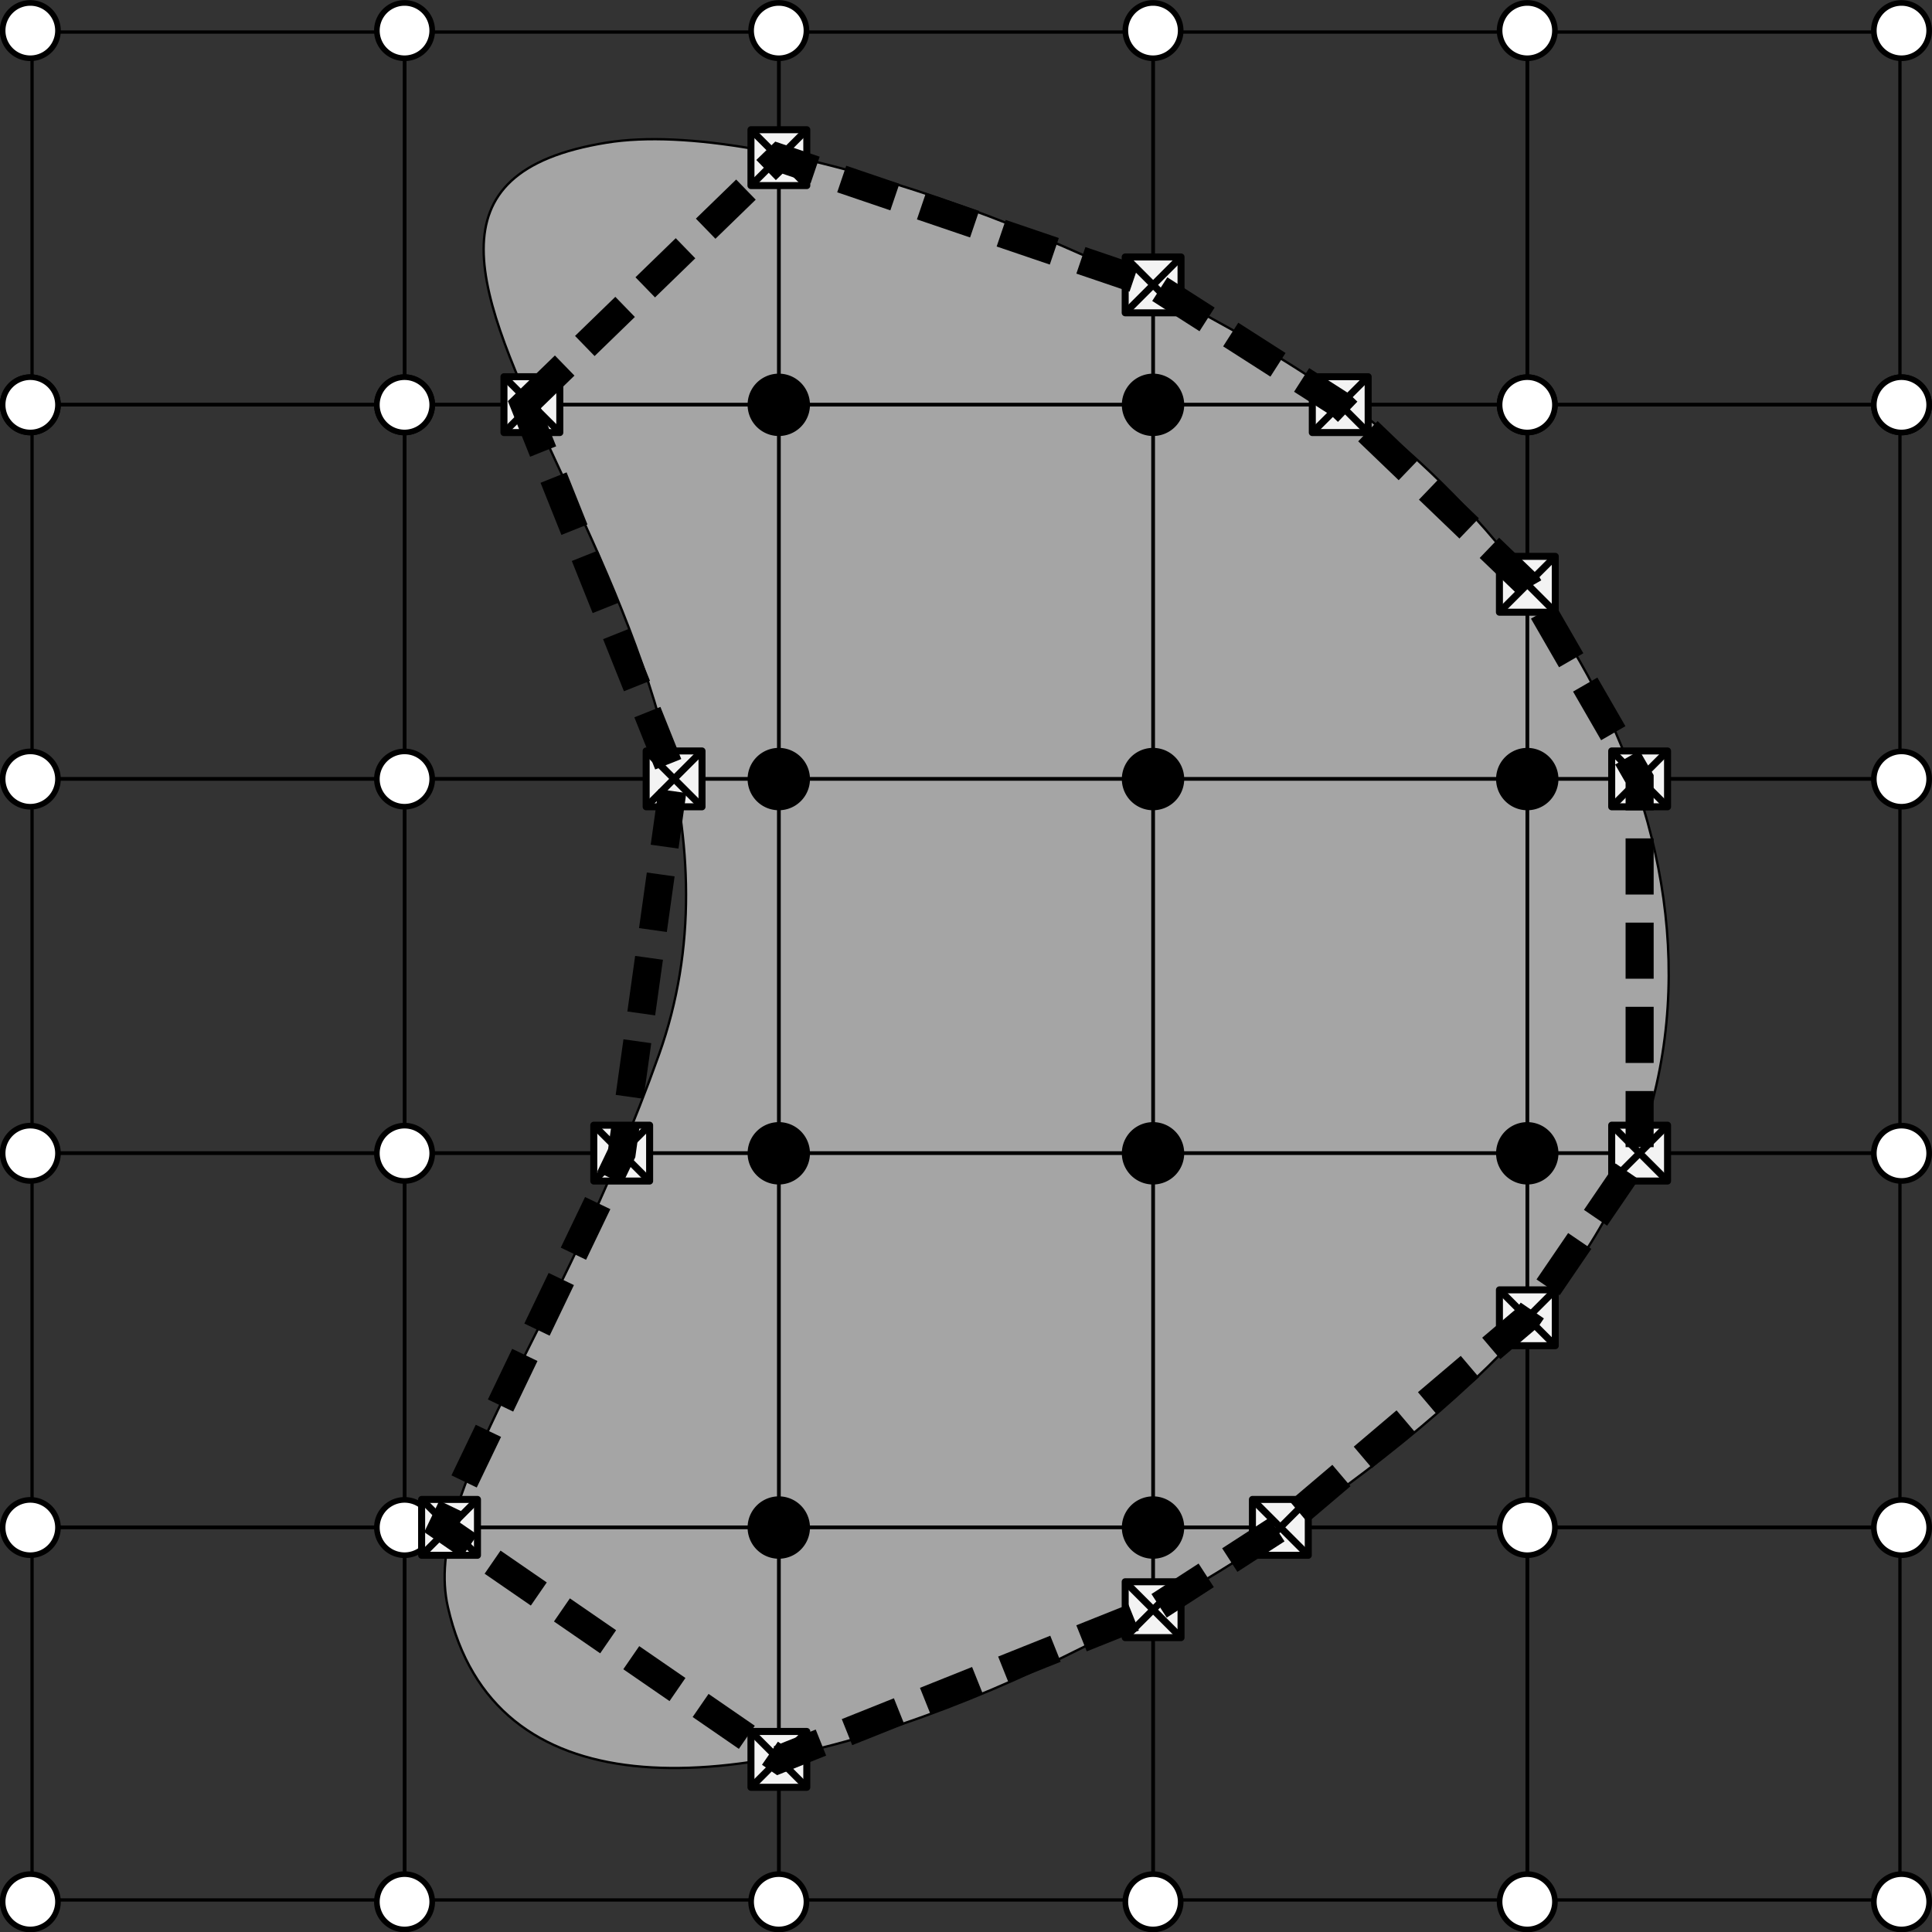 <?xml version="1.0" encoding="UTF-8" standalone="no"?>
<!-- Created with Inkscape (http://www.inkscape.org/) -->

<svg
   xmlns:dc="http://purl.org/dc/elements/1.1/"
   xmlns:cc="http://creativecommons.org/ns#"
   xmlns:rdf="http://www.w3.org/1999/02/22-rdf-syntax-ns#"
   xmlns:svg="http://www.w3.org/2000/svg"
   xmlns="http://www.w3.org/2000/svg"
   xmlns:sodipodi="http://sodipodi.sourceforge.net/DTD/sodipodi-0.dtd"
   xmlns:inkscape="http://www.inkscape.org/namespaces/inkscape"
   width="516.249"
   height="516.249"
   id="svg2"
   version="1.1"
   inkscape:version="0.48.3.1 r9886"
   sodipodi:docname="marchingsquares_5.svg">
  <rect width="100%" height="100%" fill="#333333" stroke="none"/>
  <defs
     id="defs4">
    <marker
       inkscape:stockid="Arrow1Lstart"
       orient="auto"
       refY="0"
       refX="0"
       id="Arrow1Lstart"
       style="overflow:visible">
      <path
         id="path3769"
         d="M 0,0 5,-5 -12.5,0 5,5 0,0 z"
         style="fill-rule:evenodd;stroke:#000000;stroke-width:1pt"
         transform="matrix(0.8,0,0,0.8,10,0)"
         inkscape:connector-curvature="0" />
    </marker>
  </defs>
  <sodipodi:namedview
     id="base"
     pagecolor="#ffffff"
     bordercolor="#666666"
     borderopacity="1.0"
     inkscape:pageopacity="0.0"
     inkscape:pageshadow="2"
     inkscape:zoom="1"
     inkscape:cx="291.75859"
     inkscape:cy="266.67105"
     inkscape:document-units="px"
     inkscape:current-layer="layer5"
     showgrid="true"
     inkscape:snap-smooth-nodes="false"
     inkscape:object-nodes="false"
     inkscape:object-paths="false"
     inkscape:snap-bbox="false"
     inkscape:window-width="1301"
     inkscape:window-height="744"
     inkscape:window-x="65"
     inkscape:window-y="24"
     inkscape:window-maximized="1"
     fit-margin-top="0"
     fit-margin-left="0"
     fit-margin-right="0"
     fit-margin-bottom="0"
     showborder="true"
     inkscape:showpageshadow="false"
     borderlayer="false"
     inkscape:snap-nodes="false"
     inkscape:snap-object-midpoints="true"
     inkscape:snap-center="true">
    <inkscape:grid
       type="xygrid"
       id="grid4455"
       empspacing="5"
       visible="true"
       enabled="true"
       snapvisiblegridlinesonly="false"
       spacingx="50px"
       spacingy="50px"
       originx="8.124px"
       originy="8.124px" />
  </sodipodi:namedview>
  <g
     inkscape:label="forma"
     inkscape:groupmode="layer"
     id="layer1"
     transform="translate(-120.521,-272.321)"
     style="display:inline"
     sodipodi:insensitive="true">
    <path
       style="fill:#a5a5a5;fill-opacity:1;stroke:#000000;stroke-width:0.625;stroke-linecap:butt;stroke-linejoin:miter;stroke-miterlimit:4;stroke-opacity:1;stroke-dasharray:none;marker-start:none"
       d="M 296.6,554.119 C 337.749,439.003 185.883,326.121 282.571,310.442 c 42.273,-6.855 131.685,25.202 190.075,64.003 75.161,49.946 126.758,152.945 69,236 -55.089,79.217 -276.804,199.324 -301.438,91.328 -6.995,-30.669 29.483,-72.378 56.392,-147.655 z"
       id="path2987"
       inkscape:connector-curvature="0"
       sodipodi:nodetypes="ssssss" />
  </g>
  <g
     inkscape:groupmode="layer"
     id="layer2"
     inkscape:label="borde"
     style="display:inline"
     transform="translate(-78.147,-78.147)"
     sodipodi:insensitive="true">
    <rect
       style="fill:none;stroke:#000000;stroke-width:0.882;stroke-linecap:butt;stroke-linejoin:round;stroke-miterlimit:4;stroke-opacity:1;stroke-dasharray:none;stroke-dashoffset:0"
       id="rect4414"
       width="499.118"
       height="499.118"
       x="86.713"
       y="86.713" />
  </g>
  <g
     inkscape:groupmode="layer"
     id="layer3"
     inkscape:label="grid"
     sodipodi:insensitive="true"
     style="display:inline"
     transform="translate(8.124,8.124)">
    <path
       style="fill:none;stroke:#000000;stroke-width:1px;stroke-linecap:butt;stroke-linejoin:miter;stroke-opacity:1;display:inline"
       d="m 100,0 0,500"
       id="path4457"
       inkscape:connector-curvature="0" />
    <path
       style="fill:none;stroke:#000000;stroke-width:1px;stroke-linecap:butt;stroke-linejoin:miter;stroke-opacity:1;display:inline"
       d="M 200,500 200,0"
       id="path4459"
       inkscape:connector-curvature="0" />
    <path
       style="fill:none;stroke:#000000;stroke-width:1px;stroke-linecap:butt;stroke-linejoin:miter;stroke-opacity:1;display:inline"
       d="m 300,0 0,500"
       id="path4461"
       inkscape:connector-curvature="0" />
    <path
       style="fill:none;stroke:#000000;stroke-width:1px;stroke-linecap:butt;stroke-linejoin:miter;stroke-opacity:1"
       d="m 400,0 0,500"
       id="path4488"
       inkscape:connector-curvature="0" />
    <path
       style="fill:none;stroke:#000000;stroke-width:1px;stroke-linecap:butt;stroke-linejoin:miter;stroke-opacity:1"
       d="m 0,100 500,0"
       id="path4490"
       inkscape:connector-curvature="0" />
    <path
       style="fill:none;stroke:#000000;stroke-width:1px;stroke-linecap:butt;stroke-linejoin:miter;stroke-opacity:1"
       d="m 0,200 500,0"
       id="path4492"
       inkscape:connector-curvature="0" />
    <path
       style="fill:none;stroke:#000000;stroke-width:1px;stroke-linecap:butt;stroke-linejoin:miter;stroke-opacity:1"
       d="m 0,300 500,0"
       id="path4494"
       inkscape:connector-curvature="0" />
    <path
       style="fill:none;stroke:#000000;stroke-width:1px;stroke-linecap:butt;stroke-linejoin:miter;stroke-opacity:1"
       d="m 0,400 500,0"
       id="path4496"
       inkscape:connector-curvature="0" />
  </g>
  <g
     inkscape:groupmode="layer"
     id="layer4"
     inkscape:label="empty points"
     style="display:inline"
     sodipodi:insensitive="true"
     transform="translate(8.124,8.124)">
    <path
       sodipodi:type="arc"
       style="fill:#ffffff;fill-opacity:1;stroke:#000000;stroke-width:8.95;stroke-linecap:butt;stroke-linejoin:round;stroke-miterlimit:4;stroke-opacity:1;stroke-dasharray:none;stroke-dashoffset:0"
       id="path4505"
       sodipodi:cx="-62"
       sodipodi:cy="128"
       sodipodi:rx="44"
       sodipodi:ry="44"
       d="m -18,128 a 44,44 0 1 1 -88,0 44,44 0 1 1 88,0 z"
       transform="matrix(0.168,0,0,0.168,10.391,178.547)" />
    <path
       sodipodi:type="arc"
       style="fill:#ffffff;fill-opacity:1;stroke:#000000;stroke-width:8.95;stroke-linecap:butt;stroke-linejoin:round;stroke-miterlimit:4;stroke-opacity:1;stroke-dasharray:none;stroke-dashoffset:0"
       id="path4505-3"
       sodipodi:cx="-62"
       sodipodi:cy="128"
       sodipodi:rx="44"
       sodipodi:ry="44"
       d="m -18,128 a 44,44 0 1 1 -88,0 44,44 0 1 1 88,0 z"
       transform="matrix(0.168,0,0,0.168,10.391,-21.453)" />
    <path
       sodipodi:type="arc"
       style="fill:#ffffff;fill-opacity:1;stroke:#000000;stroke-width:8.95;stroke-linecap:butt;stroke-linejoin:round;stroke-miterlimit:4;stroke-opacity:1;stroke-dasharray:none;stroke-dashoffset:0"
       id="path4505-5"
       sodipodi:cx="-62"
       sodipodi:cy="128"
       sodipodi:rx="44"
       sodipodi:ry="44"
       d="m -18,128 a 44,44 0 1 1 -88,0 44,44 0 1 1 88,0 z"
       transform="matrix(0.168,0,0,0.168,10.391,78.547)" />
    <path
       sodipodi:type="arc"
       style="fill:#ffffff;fill-opacity:1;stroke:#000000;stroke-width:8.95;stroke-linecap:butt;stroke-linejoin:round;stroke-miterlimit:4;stroke-opacity:1;stroke-dasharray:none;stroke-dashoffset:0"
       id="path4505-7"
       sodipodi:cx="-62"
       sodipodi:cy="128"
       sodipodi:rx="44"
       sodipodi:ry="44"
       d="m -18,128 a 44,44 0 1 1 -88,0 44,44 0 1 1 88,0 z"
       transform="matrix(0.168,0,0,0.168,10.391,78.547)" />
    <path
       sodipodi:type="arc"
       style="fill:#ffffff;fill-opacity:1;stroke:#000000;stroke-width:8.95;stroke-linecap:butt;stroke-linejoin:round;stroke-miterlimit:4;stroke-opacity:1;stroke-dasharray:none;stroke-dashoffset:0"
       id="path4505-70"
       sodipodi:cx="-62"
       sodipodi:cy="128"
       sodipodi:rx="44"
       sodipodi:ry="44"
       d="m -18,128 a 44,44 0 1 1 -88,0 44,44 0 1 1 88,0 z"
       transform="matrix(0.168,0,0,0.168,10.391,278.547)" />
    <path
       sodipodi:type="arc"
       style="fill:#ffffff;fill-opacity:1;stroke:#000000;stroke-width:8.95;stroke-linecap:butt;stroke-linejoin:round;stroke-miterlimit:4;stroke-opacity:1;stroke-dasharray:none;stroke-dashoffset:0"
       id="path4505-8"
       sodipodi:cx="-62"
       sodipodi:cy="128"
       sodipodi:rx="44"
       sodipodi:ry="44"
       d="m -18,128 a 44,44 0 1 1 -88,0 44,44 0 1 1 88,0 z"
       transform="matrix(0.168,0,0,0.168,10.391,378.547)" />
    <path
       sodipodi:type="arc"
       style="fill:#ffffff;fill-opacity:1;stroke:#000000;stroke-width:8.95;stroke-linecap:butt;stroke-linejoin:round;stroke-miterlimit:4;stroke-opacity:1;stroke-dasharray:none;stroke-dashoffset:0"
       id="path4505-57"
       sodipodi:cx="-62"
       sodipodi:cy="128"
       sodipodi:rx="44"
       sodipodi:ry="44"
       d="m -18,128 a 44,44 0 1 1 -88,0 44,44 0 1 1 88,0 z"
       transform="matrix(0.168,0,0,0.168,10.391,478.547)" />
    <path
       sodipodi:type="arc"
       style="fill:#ffffff;fill-opacity:1;stroke:#000000;stroke-width:8.95;stroke-linecap:butt;stroke-linejoin:round;stroke-miterlimit:4;stroke-opacity:1;stroke-dasharray:none;stroke-dashoffset:0"
       id="path4505-56"
       sodipodi:cx="-62"
       sodipodi:cy="128"
       sodipodi:rx="44"
       sodipodi:ry="44"
       d="m -18,128 a 44,44 0 1 1 -88,0 44,44 0 1 1 88,0 z"
       transform="matrix(0.168,0,0,0.168,110.391,178.547)" />
    <path
       sodipodi:type="arc"
       style="fill:#ffffff;fill-opacity:1;stroke:#000000;stroke-width:8.95;stroke-linecap:butt;stroke-linejoin:round;stroke-miterlimit:4;stroke-opacity:1;stroke-dasharray:none;stroke-dashoffset:0"
       id="path4505-3-0"
       sodipodi:cx="-62"
       sodipodi:cy="128"
       sodipodi:rx="44"
       sodipodi:ry="44"
       d="m -18,128 a 44,44 0 1 1 -88,0 44,44 0 1 1 88,0 z"
       transform="matrix(0.168,0,0,0.168,110.391,-21.453)" />
    <path
       sodipodi:type="arc"
       style="fill:#ffffff;fill-opacity:1;stroke:#000000;stroke-width:8.95;stroke-linecap:butt;stroke-linejoin:round;stroke-miterlimit:4;stroke-opacity:1;stroke-dasharray:none;stroke-dashoffset:0"
       id="path4505-5-3"
       sodipodi:cx="-62"
       sodipodi:cy="128"
       sodipodi:rx="44"
       sodipodi:ry="44"
       d="m -18,128 a 44,44 0 1 1 -88,0 44,44 0 1 1 88,0 z"
       transform="matrix(0.168,0,0,0.168,110.391,78.547)" />
    <path
       sodipodi:type="arc"
       style="fill:#ffffff;fill-opacity:1;stroke:#000000;stroke-width:8.95;stroke-linecap:butt;stroke-linejoin:round;stroke-miterlimit:4;stroke-opacity:1;stroke-dasharray:none;stroke-dashoffset:0"
       id="path4505-7-4"
       sodipodi:cx="-62"
       sodipodi:cy="128"
       sodipodi:rx="44"
       sodipodi:ry="44"
       d="m -18,128 a 44,44 0 1 1 -88,0 44,44 0 1 1 88,0 z"
       transform="matrix(0.168,0,0,0.168,110.391,78.547)" />
    <path
       sodipodi:type="arc"
       style="fill:#ffffff;fill-opacity:1;stroke:#000000;stroke-width:8.95;stroke-linecap:butt;stroke-linejoin:round;stroke-miterlimit:4;stroke-opacity:1;stroke-dasharray:none;stroke-dashoffset:0"
       id="path4505-70-4"
       sodipodi:cx="-62"
       sodipodi:cy="128"
       sodipodi:rx="44"
       sodipodi:ry="44"
       d="m -18,128 a 44,44 0 1 1 -88,0 44,44 0 1 1 88,0 z"
       transform="matrix(0.168,0,0,0.168,110.391,278.547)" />
    <path
       sodipodi:type="arc"
       style="fill:#ffffff;fill-opacity:1;stroke:#000000;stroke-width:8.95;stroke-linecap:butt;stroke-linejoin:round;stroke-miterlimit:4;stroke-opacity:1;stroke-dasharray:none;stroke-dashoffset:0"
       id="path4505-8-1"
       sodipodi:cx="-62"
       sodipodi:cy="128"
       sodipodi:rx="44"
       sodipodi:ry="44"
       d="m -18,128 a 44,44 0 1 1 -88,0 44,44 0 1 1 88,0 z"
       transform="matrix(0.168,0,0,0.168,110.391,378.547)" />
    <path
       sodipodi:type="arc"
       style="fill:#ffffff;fill-opacity:1;stroke:#000000;stroke-width:8.95;stroke-linecap:butt;stroke-linejoin:round;stroke-miterlimit:4;stroke-opacity:1;stroke-dasharray:none;stroke-dashoffset:0"
       id="path4505-57-8"
       sodipodi:cx="-62"
       sodipodi:cy="128"
       sodipodi:rx="44"
       sodipodi:ry="44"
       d="m -18,128 a 44,44 0 1 1 -88,0 44,44 0 1 1 88,0 z"
       transform="matrix(0.168,0,0,0.168,110.391,478.547)" />
    <path
       sodipodi:type="arc"
       style="fill:#ffffff;fill-opacity:1;stroke:#000000;stroke-width:8.95;stroke-linecap:butt;stroke-linejoin:round;stroke-miterlimit:4;stroke-opacity:1;stroke-dasharray:none;stroke-dashoffset:0"
       id="path4505-1"
       sodipodi:cx="-62"
       sodipodi:cy="128"
       sodipodi:rx="44"
       sodipodi:ry="44"
       d="m -18,128 a 44,44 0 1 1 -88,0 44,44 0 1 1 88,0 z"
       transform="matrix(0.168,0,0,0.168,210.391,178.547)" />
    <path
       sodipodi:type="arc"
       style="fill:#ffffff;fill-opacity:1;stroke:#000000;stroke-width:8.95;stroke-linecap:butt;stroke-linejoin:round;stroke-miterlimit:4;stroke-opacity:1;stroke-dasharray:none;stroke-dashoffset:0"
       id="path4505-3-7"
       sodipodi:cx="-62"
       sodipodi:cy="128"
       sodipodi:rx="44"
       sodipodi:ry="44"
       d="m -18,128 a 44,44 0 1 1 -88,0 44,44 0 1 1 88,0 z"
       transform="matrix(0.168,0,0,0.168,210.391,-21.453)" />
    <path
       sodipodi:type="arc"
       style="fill:#ffffff;fill-opacity:1;stroke:#000000;stroke-width:8.95;stroke-linecap:butt;stroke-linejoin:round;stroke-miterlimit:4;stroke-opacity:1;stroke-dasharray:none;stroke-dashoffset:0"
       id="path4505-5-38"
       sodipodi:cx="-62"
       sodipodi:cy="128"
       sodipodi:rx="44"
       sodipodi:ry="44"
       d="m -18,128 a 44,44 0 1 1 -88,0 44,44 0 1 1 88,0 z"
       transform="matrix(0.168,0,0,0.168,210.391,78.547)" />
    <path
       sodipodi:type="arc"
       style="fill:#ffffff;fill-opacity:1;stroke:#000000;stroke-width:8.95;stroke-linecap:butt;stroke-linejoin:round;stroke-miterlimit:4;stroke-opacity:1;stroke-dasharray:none;stroke-dashoffset:0"
       id="path4505-7-0"
       sodipodi:cx="-62"
       sodipodi:cy="128"
       sodipodi:rx="44"
       sodipodi:ry="44"
       d="m -18,128 a 44,44 0 1 1 -88,0 44,44 0 1 1 88,0 z"
       transform="matrix(0.168,0,0,0.168,210.391,78.547)" />
    <path
       sodipodi:type="arc"
       style="fill:#ffffff;fill-opacity:1;stroke:#000000;stroke-width:8.95;stroke-linecap:butt;stroke-linejoin:round;stroke-miterlimit:4;stroke-opacity:1;stroke-dasharray:none;stroke-dashoffset:0"
       id="path4505-70-1"
       sodipodi:cx="-62"
       sodipodi:cy="128"
       sodipodi:rx="44"
       sodipodi:ry="44"
       d="m -18,128 a 44,44 0 1 1 -88,0 44,44 0 1 1 88,0 z"
       transform="matrix(0.168,0,0,0.168,210.391,278.547)" />
    <path
       sodipodi:type="arc"
       style="fill:#ffffff;fill-opacity:1;stroke:#000000;stroke-width:8.95;stroke-linecap:butt;stroke-linejoin:round;stroke-miterlimit:4;stroke-opacity:1;stroke-dasharray:none;stroke-dashoffset:0"
       id="path4505-8-9"
       sodipodi:cx="-62"
       sodipodi:cy="128"
       sodipodi:rx="44"
       sodipodi:ry="44"
       d="m -18,128 a 44,44 0 1 1 -88,0 44,44 0 1 1 88,0 z"
       transform="matrix(0.168,0,0,0.168,210.391,378.547)" />
    <path
       sodipodi:type="arc"
       style="fill:#ffffff;fill-opacity:1;stroke:#000000;stroke-width:8.95;stroke-linecap:butt;stroke-linejoin:round;stroke-miterlimit:4;stroke-opacity:1;stroke-dasharray:none;stroke-dashoffset:0"
       id="path4505-57-6"
       sodipodi:cx="-62"
       sodipodi:cy="128"
       sodipodi:rx="44"
       sodipodi:ry="44"
       d="m -18,128 a 44,44 0 1 1 -88,0 44,44 0 1 1 88,0 z"
       transform="matrix(0.168,0,0,0.168,210.391,478.547)" />
    <path
       sodipodi:type="arc"
       style="fill:#ffffff;fill-opacity:1;stroke:#000000;stroke-width:8.95;stroke-linecap:butt;stroke-linejoin:round;stroke-miterlimit:4;stroke-opacity:1;stroke-dasharray:none;stroke-dashoffset:0"
       id="path4505-56-6"
       sodipodi:cx="-62"
       sodipodi:cy="128"
       sodipodi:rx="44"
       sodipodi:ry="44"
       d="m -18,128 a 44,44 0 1 1 -88,0 44,44 0 1 1 88,0 z"
       transform="matrix(0.168,0,0,0.168,310.391,178.547)" />
    <path
       sodipodi:type="arc"
       style="fill:#ffffff;fill-opacity:1;stroke:#000000;stroke-width:8.95;stroke-linecap:butt;stroke-linejoin:round;stroke-miterlimit:4;stroke-opacity:1;stroke-dasharray:none;stroke-dashoffset:0"
       id="path4505-3-0-7"
       sodipodi:cx="-62"
       sodipodi:cy="128"
       sodipodi:rx="44"
       sodipodi:ry="44"
       d="m -18,128 a 44,44 0 1 1 -88,0 44,44 0 1 1 88,0 z"
       transform="matrix(0.168,0,0,0.168,310.391,-21.453)" />
    <path
       sodipodi:type="arc"
       style="fill:#ffffff;fill-opacity:1;stroke:#000000;stroke-width:8.95;stroke-linecap:butt;stroke-linejoin:round;stroke-miterlimit:4;stroke-opacity:1;stroke-dasharray:none;stroke-dashoffset:0"
       id="path4505-5-3-5"
       sodipodi:cx="-62"
       sodipodi:cy="128"
       sodipodi:rx="44"
       sodipodi:ry="44"
       d="m -18,128 a 44,44 0 1 1 -88,0 44,44 0 1 1 88,0 z"
       transform="matrix(0.168,0,0,0.168,310.391,78.547)" />
    <path
       sodipodi:type="arc"
       style="fill:#ffffff;fill-opacity:1;stroke:#000000;stroke-width:8.95;stroke-linecap:butt;stroke-linejoin:round;stroke-miterlimit:4;stroke-opacity:1;stroke-dasharray:none;stroke-dashoffset:0"
       id="path4505-7-4-2"
       sodipodi:cx="-62"
       sodipodi:cy="128"
       sodipodi:rx="44"
       sodipodi:ry="44"
       d="m -18,128 a 44,44 0 1 1 -88,0 44,44 0 1 1 88,0 z"
       transform="matrix(0.168,0,0,0.168,310.391,78.547)" />
    <path
       sodipodi:type="arc"
       style="fill:#ffffff;fill-opacity:1;stroke:#000000;stroke-width:8.95;stroke-linecap:butt;stroke-linejoin:round;stroke-miterlimit:4;stroke-opacity:1;stroke-dasharray:none;stroke-dashoffset:0"
       id="path4505-70-4-6"
       sodipodi:cx="-62"
       sodipodi:cy="128"
       sodipodi:rx="44"
       sodipodi:ry="44"
       d="m -18,128 a 44,44 0 1 1 -88,0 44,44 0 1 1 88,0 z"
       transform="matrix(0.168,0,0,0.168,310.391,278.547)" />
    <path
       sodipodi:type="arc"
       style="fill:#ffffff;fill-opacity:1;stroke:#000000;stroke-width:8.95;stroke-linecap:butt;stroke-linejoin:round;stroke-miterlimit:4;stroke-opacity:1;stroke-dasharray:none;stroke-dashoffset:0"
       id="path4505-8-1-9"
       sodipodi:cx="-62"
       sodipodi:cy="128"
       sodipodi:rx="44"
       sodipodi:ry="44"
       d="m -18,128 a 44,44 0 1 1 -88,0 44,44 0 1 1 88,0 z"
       transform="matrix(0.168,0,0,0.168,310.391,378.547)" />
    <path
       sodipodi:type="arc"
       style="fill:#ffffff;fill-opacity:1;stroke:#000000;stroke-width:8.95;stroke-linecap:butt;stroke-linejoin:round;stroke-miterlimit:4;stroke-opacity:1;stroke-dasharray:none;stroke-dashoffset:0"
       id="path4505-57-8-5"
       sodipodi:cx="-62"
       sodipodi:cy="128"
       sodipodi:rx="44"
       sodipodi:ry="44"
       d="m -18,128 a 44,44 0 1 1 -88,0 44,44 0 1 1 88,0 z"
       transform="matrix(0.168,0,0,0.168,310.391,478.547)" />
    <path
       sodipodi:type="arc"
       style="fill:#ffffff;fill-opacity:1;stroke:#000000;stroke-width:8.95;stroke-linecap:butt;stroke-linejoin:round;stroke-miterlimit:4;stroke-opacity:1;stroke-dasharray:none;stroke-dashoffset:0"
       id="path4505-39"
       sodipodi:cx="-62"
       sodipodi:cy="128"
       sodipodi:rx="44"
       sodipodi:ry="44"
       d="m -18,128 a 44,44 0 1 1 -88,0 44,44 0 1 1 88,0 z"
       transform="matrix(0.168,0,0,0.168,410.391,178.547)" />
    <path
       sodipodi:type="arc"
       style="fill:#ffffff;fill-opacity:1;stroke:#000000;stroke-width:8.95;stroke-linecap:butt;stroke-linejoin:round;stroke-miterlimit:4;stroke-opacity:1;stroke-dasharray:none;stroke-dashoffset:0"
       id="path4505-3-1"
       sodipodi:cx="-62"
       sodipodi:cy="128"
       sodipodi:rx="44"
       sodipodi:ry="44"
       d="m -18,128 a 44,44 0 1 1 -88,0 44,44 0 1 1 88,0 z"
       transform="matrix(0.168,0,0,0.168,410.391,-21.453)" />
    <path
       sodipodi:type="arc"
       style="fill:#ffffff;fill-opacity:1;stroke:#000000;stroke-width:8.95;stroke-linecap:butt;stroke-linejoin:round;stroke-miterlimit:4;stroke-opacity:1;stroke-dasharray:none;stroke-dashoffset:0"
       id="path4505-5-2"
       sodipodi:cx="-62"
       sodipodi:cy="128"
       sodipodi:rx="44"
       sodipodi:ry="44"
       d="m -18,128 a 44,44 0 1 1 -88,0 44,44 0 1 1 88,0 z"
       transform="matrix(0.168,0,0,0.168,410.391,78.547)" />
    <path
       sodipodi:type="arc"
       style="fill:#ffffff;fill-opacity:1;stroke:#000000;stroke-width:8.95;stroke-linecap:butt;stroke-linejoin:round;stroke-miterlimit:4;stroke-opacity:1;stroke-dasharray:none;stroke-dashoffset:0"
       id="path4505-7-1"
       sodipodi:cx="-62"
       sodipodi:cy="128"
       sodipodi:rx="44"
       sodipodi:ry="44"
       d="m -18,128 a 44,44 0 1 1 -88,0 44,44 0 1 1 88,0 z"
       transform="matrix(0.168,0,0,0.168,410.391,78.547)" />
    <path
       sodipodi:type="arc"
       style="fill:#ffffff;fill-opacity:1;stroke:#000000;stroke-width:8.95;stroke-linecap:butt;stroke-linejoin:round;stroke-miterlimit:4;stroke-opacity:1;stroke-dasharray:none;stroke-dashoffset:0"
       id="path4505-70-41"
       sodipodi:cx="-62"
       sodipodi:cy="128"
       sodipodi:rx="44"
       sodipodi:ry="44"
       d="m -18,128 a 44,44 0 1 1 -88,0 44,44 0 1 1 88,0 z"
       transform="matrix(0.168,0,0,0.168,410.391,278.547)" />
    <path
       sodipodi:type="arc"
       style="fill:#ffffff;fill-opacity:1;stroke:#000000;stroke-width:8.95;stroke-linecap:butt;stroke-linejoin:round;stroke-miterlimit:4;stroke-opacity:1;stroke-dasharray:none;stroke-dashoffset:0"
       id="path4505-8-10"
       sodipodi:cx="-62"
       sodipodi:cy="128"
       sodipodi:rx="44"
       sodipodi:ry="44"
       d="m -18,128 a 44,44 0 1 1 -88,0 44,44 0 1 1 88,0 z"
       transform="matrix(0.168,0,0,0.168,410.391,378.547)" />
    <path
       sodipodi:type="arc"
       style="fill:#ffffff;fill-opacity:1;stroke:#000000;stroke-width:8.95;stroke-linecap:butt;stroke-linejoin:round;stroke-miterlimit:4;stroke-opacity:1;stroke-dasharray:none;stroke-dashoffset:0"
       id="path4505-57-9"
       sodipodi:cx="-62"
       sodipodi:cy="128"
       sodipodi:rx="44"
       sodipodi:ry="44"
       d="m -18,128 a 44,44 0 1 1 -88,0 44,44 0 1 1 88,0 z"
       transform="matrix(0.168,0,0,0.168,410.391,478.547)" />
    <path
       sodipodi:type="arc"
       style="fill:#ffffff;fill-opacity:1;stroke:#000000;stroke-width:8.95;stroke-linecap:butt;stroke-linejoin:round;stroke-miterlimit:4;stroke-opacity:1;stroke-dasharray:none;stroke-dashoffset:0"
       id="path4505-56-7"
       sodipodi:cx="-62"
       sodipodi:cy="128"
       sodipodi:rx="44"
       sodipodi:ry="44"
       d="m -18,128 a 44,44 0 1 1 -88,0 44,44 0 1 1 88,0 z"
       transform="matrix(0.168,0,0,0.168,510.391,178.547)" />
    <path
       sodipodi:type="arc"
       style="fill:#ffffff;fill-opacity:1;stroke:#000000;stroke-width:8.95;stroke-linecap:butt;stroke-linejoin:round;stroke-miterlimit:4;stroke-opacity:1;stroke-dasharray:none;stroke-dashoffset:0"
       id="path4505-3-0-9"
       sodipodi:cx="-62"
       sodipodi:cy="128"
       sodipodi:rx="44"
       sodipodi:ry="44"
       d="m -18,128 a 44,44 0 1 1 -88,0 44,44 0 1 1 88,0 z"
       transform="matrix(0.168,0,0,0.168,510.391,-21.453)" />
    <path
       sodipodi:type="arc"
       style="fill:#ffffff;fill-opacity:1;stroke:#000000;stroke-width:8.95;stroke-linecap:butt;stroke-linejoin:round;stroke-miterlimit:4;stroke-opacity:1;stroke-dasharray:none;stroke-dashoffset:0"
       id="path4505-5-3-9"
       sodipodi:cx="-62"
       sodipodi:cy="128"
       sodipodi:rx="44"
       sodipodi:ry="44"
       d="m -18,128 a 44,44 0 1 1 -88,0 44,44 0 1 1 88,0 z"
       transform="matrix(0.168,0,0,0.168,510.391,78.547)" />
    <path
       sodipodi:type="arc"
       style="fill:#ffffff;fill-opacity:1;stroke:#000000;stroke-width:8.95;stroke-linecap:butt;stroke-linejoin:round;stroke-miterlimit:4;stroke-opacity:1;stroke-dasharray:none;stroke-dashoffset:0"
       id="path4505-7-4-6"
       sodipodi:cx="-62"
       sodipodi:cy="128"
       sodipodi:rx="44"
       sodipodi:ry="44"
       d="m -18,128 a 44,44 0 1 1 -88,0 44,44 0 1 1 88,0 z"
       transform="matrix(0.168,0,0,0.168,510.391,78.547)" />
    <path
       sodipodi:type="arc"
       style="fill:#ffffff;fill-opacity:1;stroke:#000000;stroke-width:8.95;stroke-linecap:butt;stroke-linejoin:round;stroke-miterlimit:4;stroke-opacity:1;stroke-dasharray:none;stroke-dashoffset:0"
       id="path4505-70-4-63"
       sodipodi:cx="-62"
       sodipodi:cy="128"
       sodipodi:rx="44"
       sodipodi:ry="44"
       d="m -18,128 a 44,44 0 1 1 -88,0 44,44 0 1 1 88,0 z"
       transform="matrix(0.168,0,0,0.168,510.391,278.547)" />
    <path
       sodipodi:type="arc"
       style="fill:#ffffff;fill-opacity:1;stroke:#000000;stroke-width:8.95;stroke-linecap:butt;stroke-linejoin:round;stroke-miterlimit:4;stroke-opacity:1;stroke-dasharray:none;stroke-dashoffset:0"
       id="path4505-8-1-1"
       sodipodi:cx="-62"
       sodipodi:cy="128"
       sodipodi:rx="44"
       sodipodi:ry="44"
       d="m -18,128 a 44,44 0 1 1 -88,0 44,44 0 1 1 88,0 z"
       transform="matrix(0.168,0,0,0.168,510.391,378.547)" />
    <path
       sodipodi:type="arc"
       style="fill:#ffffff;fill-opacity:1;stroke:#000000;stroke-width:8.95;stroke-linecap:butt;stroke-linejoin:round;stroke-miterlimit:4;stroke-opacity:1;stroke-dasharray:none;stroke-dashoffset:0"
       id="path4505-57-8-4"
       sodipodi:cx="-62"
       sodipodi:cy="128"
       sodipodi:rx="44"
       sodipodi:ry="44"
       d="m -18,128 a 44,44 0 1 1 -88,0 44,44 0 1 1 88,0 z"
       transform="matrix(0.168,0,0,0.168,510.391,478.547)" />
  </g>
  <g
     inkscape:groupmode="layer"
     id="layer5"
     inkscape:label="marked points"
     style="display:inline"
     sodipodi:insensitive="true"
     transform="translate(8.124,8.124)">
    <path
       sodipodi:type="arc"
       style="fill:#000000;fill-opacity:1;stroke:#000000;stroke-width:11.188;stroke-linecap:butt;stroke-linejoin:round;stroke-miterlimit:4;stroke-opacity:1;stroke-dasharray:none;stroke-dashoffset:0;display:inline"
       id="path4505-7-0-1"
       sodipodi:cx="-62"
       sodipodi:cy="128"
       sodipodi:rx="44"
       sodipodi:ry="44"
       d="m -18,128 a 44,44 0 1 1 -88,0 44,44 0 1 1 88,0 z"
       transform="matrix(0.168,0,0,0.168,210.391,78.547)" />
    <path
       sodipodi:type="arc"
       style="fill:#000000;fill-opacity:1;stroke:#000000;stroke-width:11.188;stroke-linecap:butt;stroke-linejoin:round;stroke-miterlimit:4;stroke-opacity:1;stroke-dasharray:none;stroke-dashoffset:0;display:inline"
       id="path4505-7-0-1-7"
       sodipodi:cx="-62"
       sodipodi:cy="128"
       sodipodi:rx="44"
       sodipodi:ry="44"
       d="m -18,128 a 44,44 0 1 1 -88,0 44,44 0 1 1 88,0 z"
       transform="matrix(0.168,0,0,0.168,310.391,78.547)" />
    <path
       sodipodi:type="arc"
       style="fill:#000000;fill-opacity:1;stroke:#000000;stroke-width:11.188;stroke-linecap:butt;stroke-linejoin:round;stroke-miterlimit:4;stroke-opacity:1;stroke-dasharray:none;stroke-dashoffset:0;display:inline"
       id="path4505-7-0-1-1"
       sodipodi:cx="-62"
       sodipodi:cy="128"
       sodipodi:rx="44"
       sodipodi:ry="44"
       d="m -18,128 a 44,44 0 1 1 -88,0 44,44 0 1 1 88,0 z"
       transform="matrix(0.168,0,0,0.168,310.391,278.547)" />
    <path
       sodipodi:type="arc"
       style="fill:#000000;fill-opacity:1;stroke:#000000;stroke-width:11.188;stroke-linecap:butt;stroke-linejoin:round;stroke-miterlimit:4;stroke-opacity:1;stroke-dasharray:none;stroke-dashoffset:0;display:inline"
       id="path4505-7-0-1-8"
       sodipodi:cx="-62"
       sodipodi:cy="128"
       sodipodi:rx="44"
       sodipodi:ry="44"
       d="m -18,128 a 44,44 0 1 1 -88,0 44,44 0 1 1 88,0 z"
       transform="matrix(0.168,0,0,0.168,410.391,178.547)" />
    <path
       sodipodi:type="arc"
       style="fill:#000000;fill-opacity:1;stroke:#000000;stroke-width:11.188;stroke-linecap:butt;stroke-linejoin:round;stroke-miterlimit:4;stroke-opacity:1;stroke-dasharray:none;stroke-dashoffset:0;display:inline"
       id="path4505-7-0-1-5"
       sodipodi:cx="-62"
       sodipodi:cy="128"
       sodipodi:rx="44"
       sodipodi:ry="44"
       d="m -18,128 a 44,44 0 1 1 -88,0 44,44 0 1 1 88,0 z"
       transform="matrix(0.168,0,0,0.168,310.391,178.547)" />
    <path
       sodipodi:type="arc"
       style="fill:#000000;fill-opacity:1;stroke:#000000;stroke-width:11.188;stroke-linecap:butt;stroke-linejoin:round;stroke-miterlimit:4;stroke-opacity:1;stroke-dasharray:none;stroke-dashoffset:0;display:inline"
       id="path4505-7-0-1-4"
       sodipodi:cx="-62"
       sodipodi:cy="128"
       sodipodi:rx="44"
       sodipodi:ry="44"
       d="m -18,128 a 44,44 0 1 1 -88,0 44,44 0 1 1 88,0 z"
       transform="matrix(0.168,0,0,0.168,210.391,178.547)" />
    <path
       sodipodi:type="arc"
       style="fill:#000000;fill-opacity:1;stroke:#000000;stroke-width:11.188;stroke-linecap:butt;stroke-linejoin:round;stroke-miterlimit:4;stroke-opacity:1;stroke-dasharray:none;stroke-dashoffset:0;display:inline"
       id="path4505-7-0-1-9"
       sodipodi:cx="-62"
       sodipodi:cy="128"
       sodipodi:rx="44"
       sodipodi:ry="44"
       d="m -18,128 a 44,44 0 1 1 -88,0 44,44 0 1 1 88,0 z"
       transform="matrix(0.168,0,0,0.168,210.391,278.547)" />
    <path
       sodipodi:type="arc"
       style="fill:#000000;fill-opacity:1;stroke:#000000;stroke-width:11.188;stroke-linecap:butt;stroke-linejoin:round;stroke-miterlimit:4;stroke-opacity:1;stroke-dasharray:none;stroke-dashoffset:0;display:inline"
       id="path4505-7-0-1-46"
       sodipodi:cx="-62"
       sodipodi:cy="128"
       sodipodi:rx="44"
       sodipodi:ry="44"
       d="m -18,128 a 44,44 0 1 1 -88,0 44,44 0 1 1 88,0 z"
       transform="matrix(0.168,0,0,0.168,210.391,378.547)" />
    <path
       sodipodi:type="arc"
       style="fill:#000000;fill-opacity:1;stroke:#000000;stroke-width:11.188;stroke-linecap:butt;stroke-linejoin:round;stroke-miterlimit:4;stroke-opacity:1;stroke-dasharray:none;stroke-dashoffset:0;display:inline"
       id="path4505-7-0-1-6"
       sodipodi:cx="-62"
       sodipodi:cy="128"
       sodipodi:rx="44"
       sodipodi:ry="44"
       d="m -18,128 a 44,44 0 1 1 -88,0 44,44 0 1 1 88,0 z"
       transform="matrix(0.168,0,0,0.168,310.391,378.547)" />
    <path
       sodipodi:type="arc"
       style="fill:#000000;fill-opacity:1;stroke:#000000;stroke-width:11.188;stroke-linecap:butt;stroke-linejoin:round;stroke-miterlimit:4;stroke-opacity:1;stroke-dasharray:none;stroke-dashoffset:0;display:inline"
       id="path4505-7-0-1-72"
       sodipodi:cx="-62"
       sodipodi:cy="128"
       sodipodi:rx="44"
       sodipodi:ry="44"
       d="m -18,128 a 44,44 0 1 1 -88,0 44,44 0 1 1 88,0 z"
       transform="matrix(0.168,0,0,0.168,410.391,278.547)" />
  </g>
  <g
     inkscape:groupmode="layer"
     id="layer6"
     inkscape:label="squares middle"
     sodipodi:insensitive="true"
     style="display:none"
     transform="translate(8.124,8.124)">
    <g
       id="g4834"
       transform="translate(300,-150)">
      <rect
         y="192.538"
         x="-7.462"
         height="14.924"
         width="14.924"
         id="rect4794"
         style="fill:#f3f3f3;fill-opacity:1;stroke:#000000;stroke-width:1.875;stroke-linecap:butt;stroke-linejoin:round;stroke-miterlimit:4;stroke-opacity:1;stroke-dasharray:none;stroke-dashoffset:0" />
      <path
         inkscape:connector-curvature="0"
         id="path4818"
         d="M -7.462,192.538 7.462,207.462"
         style="fill:none;stroke:#000000;stroke-width:1.875;stroke-linecap:butt;stroke-linejoin:miter;stroke-miterlimit:4;stroke-opacity:1;stroke-dasharray:none" />
      <path
         inkscape:connector-curvature="0"
         id="path4820"
         d="M -7.462,207.462 7.462,192.538"
         style="fill:none;stroke:#000000;stroke-width:1.875;stroke-linecap:butt;stroke-linejoin:miter;stroke-miterlimit:4;stroke-opacity:1;stroke-dasharray:none" />
    </g>
    <g
       transform="translate(200,-150)"
       id="g4834-9">
      <rect
         y="192.538"
         x="-7.462"
         height="14.924"
         width="14.924"
         id="rect4794-7"
         style="fill:#f3f3f3;fill-opacity:1;stroke:#000000;stroke-width:1.875;stroke-linecap:butt;stroke-linejoin:round;stroke-miterlimit:4;stroke-opacity:1;stroke-dasharray:none;stroke-dashoffset:0" />
      <path
         inkscape:connector-curvature="0"
         id="path4818-6"
         d="M -7.462,192.538 7.462,207.462"
         style="fill:none;stroke:#000000;stroke-width:1.875;stroke-linecap:butt;stroke-linejoin:miter;stroke-miterlimit:4;stroke-opacity:1;stroke-dasharray:none" />
      <path
         inkscape:connector-curvature="0"
         id="path4820-8"
         d="M -7.462,207.462 7.462,192.538"
         style="fill:none;stroke:#000000;stroke-width:1.875;stroke-linecap:butt;stroke-linejoin:miter;stroke-miterlimit:4;stroke-opacity:1;stroke-dasharray:none" />
    </g>
    <g
       transform="translate(350,-100)"
       id="g4834-1">
      <rect
         y="192.538"
         x="-7.462"
         height="14.924"
         width="14.924"
         id="rect4794-8"
         style="fill:#f3f3f3;fill-opacity:1;stroke:#000000;stroke-width:1.875;stroke-linecap:butt;stroke-linejoin:round;stroke-miterlimit:4;stroke-opacity:1;stroke-dasharray:none;stroke-dashoffset:0" />
      <path
         inkscape:connector-curvature="0"
         id="path4818-2"
         d="M -7.462,192.538 7.462,207.462"
         style="fill:none;stroke:#000000;stroke-width:1.875;stroke-linecap:butt;stroke-linejoin:miter;stroke-miterlimit:4;stroke-opacity:1;stroke-dasharray:none" />
      <path
         inkscape:connector-curvature="0"
         id="path4820-2"
         d="M -7.462,207.462 7.462,192.538"
         style="fill:none;stroke:#000000;stroke-width:1.875;stroke-linecap:butt;stroke-linejoin:miter;stroke-miterlimit:4;stroke-opacity:1;stroke-dasharray:none" />
    </g>
    <g
       transform="translate(400,-50)"
       id="g4834-6">
      <rect
         y="192.538"
         x="-7.462"
         height="14.924"
         width="14.924"
         id="rect4794-2"
         style="fill:#f3f3f3;fill-opacity:1;stroke:#000000;stroke-width:1.875;stroke-linecap:butt;stroke-linejoin:round;stroke-miterlimit:4;stroke-opacity:1;stroke-dasharray:none;stroke-dashoffset:0" />
      <path
         inkscape:connector-curvature="0"
         id="path4818-9"
         d="M -7.462,192.538 7.462,207.462"
         style="fill:none;stroke:#000000;stroke-width:1.875;stroke-linecap:butt;stroke-linejoin:miter;stroke-miterlimit:4;stroke-opacity:1;stroke-dasharray:none" />
      <path
         inkscape:connector-curvature="0"
         id="path4820-6"
         d="M -7.462,207.462 7.462,192.538"
         style="fill:none;stroke:#000000;stroke-width:1.875;stroke-linecap:butt;stroke-linejoin:miter;stroke-miterlimit:4;stroke-opacity:1;stroke-dasharray:none" />
    </g>
    <g
       transform="translate(450,1.3916016e-6)"
       id="g4834-63">
      <rect
         y="192.538"
         x="-7.462"
         height="14.924"
         width="14.924"
         id="rect4794-6"
         style="fill:#f3f3f3;fill-opacity:1;stroke:#000000;stroke-width:1.875;stroke-linecap:butt;stroke-linejoin:round;stroke-miterlimit:4;stroke-opacity:1;stroke-dasharray:none;stroke-dashoffset:0" />
      <path
         inkscape:connector-curvature="0"
         id="path4818-4"
         d="M -7.462,192.538 7.462,207.462"
         style="fill:none;stroke:#000000;stroke-width:1.875;stroke-linecap:butt;stroke-linejoin:miter;stroke-miterlimit:4;stroke-opacity:1;stroke-dasharray:none" />
      <path
         inkscape:connector-curvature="0"
         id="path4820-3"
         d="M -7.462,207.462 7.462,192.538"
         style="fill:none;stroke:#000000;stroke-width:1.875;stroke-linecap:butt;stroke-linejoin:miter;stroke-miterlimit:4;stroke-opacity:1;stroke-dasharray:none" />
    </g>
    <g
       transform="translate(450,100)"
       id="g4834-7">
      <rect
         y="192.538"
         x="-7.462"
         height="14.924"
         width="14.924"
         id="rect4794-3"
         style="fill:#f3f3f3;fill-opacity:1;stroke:#000000;stroke-width:1.875;stroke-linecap:butt;stroke-linejoin:round;stroke-miterlimit:4;stroke-opacity:1;stroke-dasharray:none;stroke-dashoffset:0" />
      <path
         inkscape:connector-curvature="0"
         id="path4818-26"
         d="M -7.462,192.538 7.462,207.462"
         style="fill:none;stroke:#000000;stroke-width:1.875;stroke-linecap:butt;stroke-linejoin:miter;stroke-miterlimit:4;stroke-opacity:1;stroke-dasharray:none" />
      <path
         inkscape:connector-curvature="0"
         id="path4820-29"
         d="M -7.462,207.462 7.462,192.538"
         style="fill:none;stroke:#000000;stroke-width:1.875;stroke-linecap:butt;stroke-linejoin:miter;stroke-miterlimit:4;stroke-opacity:1;stroke-dasharray:none" />
    </g>
    <g
       transform="translate(400,150)"
       id="g4834-73">
      <rect
         y="192.538"
         x="-7.462"
         height="14.924"
         width="14.924"
         id="rect4794-39"
         style="fill:#f3f3f3;fill-opacity:1;stroke:#000000;stroke-width:1.875;stroke-linecap:butt;stroke-linejoin:round;stroke-miterlimit:4;stroke-opacity:1;stroke-dasharray:none;stroke-dashoffset:0" />
      <path
         inkscape:connector-curvature="0"
         id="path4818-3"
         d="M -7.462,192.538 7.462,207.462"
         style="fill:none;stroke:#000000;stroke-width:1.875;stroke-linecap:butt;stroke-linejoin:miter;stroke-miterlimit:4;stroke-opacity:1;stroke-dasharray:none" />
      <path
         inkscape:connector-curvature="0"
         id="path4820-0"
         d="M -7.462,207.462 7.462,192.538"
         style="fill:none;stroke:#000000;stroke-width:1.875;stroke-linecap:butt;stroke-linejoin:miter;stroke-miterlimit:4;stroke-opacity:1;stroke-dasharray:none" />
    </g>
    <g
       transform="translate(350,200)"
       id="g4834-13">
      <rect
         y="192.538"
         x="-7.462"
         height="14.924"
         width="14.924"
         id="rect4794-28"
         style="fill:#f3f3f3;fill-opacity:1;stroke:#000000;stroke-width:1.875;stroke-linecap:butt;stroke-linejoin:round;stroke-miterlimit:4;stroke-opacity:1;stroke-dasharray:none;stroke-dashoffset:0" />
      <path
         inkscape:connector-curvature="0"
         id="path4818-99"
         d="M -7.462,192.538 7.462,207.462"
         style="fill:none;stroke:#000000;stroke-width:1.875;stroke-linecap:butt;stroke-linejoin:miter;stroke-miterlimit:4;stroke-opacity:1;stroke-dasharray:none" />
      <path
         inkscape:connector-curvature="0"
         id="path4820-5"
         d="M -7.462,207.462 7.462,192.538"
         style="fill:none;stroke:#000000;stroke-width:1.875;stroke-linecap:butt;stroke-linejoin:miter;stroke-miterlimit:4;stroke-opacity:1;stroke-dasharray:none" />
    </g>
    <g
       transform="translate(300,250)"
       id="g4834-2">
      <rect
         y="192.538"
         x="-7.462"
         height="14.924"
         width="14.924"
         id="rect4794-89"
         style="fill:#f3f3f3;fill-opacity:1;stroke:#000000;stroke-width:1.875;stroke-linecap:butt;stroke-linejoin:round;stroke-miterlimit:4;stroke-opacity:1;stroke-dasharray:none;stroke-dashoffset:0" />
      <path
         inkscape:connector-curvature="0"
         id="path4818-0"
         d="M -7.462,192.538 7.462,207.462"
         style="fill:none;stroke:#000000;stroke-width:1.875;stroke-linecap:butt;stroke-linejoin:miter;stroke-miterlimit:4;stroke-opacity:1;stroke-dasharray:none" />
      <path
         inkscape:connector-curvature="0"
         id="path4820-84"
         d="M -7.462,207.462 7.462,192.538"
         style="fill:none;stroke:#000000;stroke-width:1.875;stroke-linecap:butt;stroke-linejoin:miter;stroke-miterlimit:4;stroke-opacity:1;stroke-dasharray:none" />
    </g>
    <g
       transform="translate(200,250)"
       id="g4834-67">
      <rect
         y="192.538"
         x="-7.462"
         height="14.924"
         width="14.924"
         id="rect4794-29"
         style="fill:#f3f3f3;fill-opacity:1;stroke:#000000;stroke-width:1.875;stroke-linecap:butt;stroke-linejoin:round;stroke-miterlimit:4;stroke-opacity:1;stroke-dasharray:none;stroke-dashoffset:0" />
      <path
         inkscape:connector-curvature="0"
         id="path4818-65"
         d="M -7.462,192.538 7.462,207.462"
         style="fill:none;stroke:#000000;stroke-width:1.875;stroke-linecap:butt;stroke-linejoin:miter;stroke-miterlimit:4;stroke-opacity:1;stroke-dasharray:none" />
      <path
         inkscape:connector-curvature="0"
         id="path4820-7"
         d="M -7.462,207.462 7.462,192.538"
         style="fill:none;stroke:#000000;stroke-width:1.875;stroke-linecap:butt;stroke-linejoin:miter;stroke-miterlimit:4;stroke-opacity:1;stroke-dasharray:none" />
    </g>
    <g
       transform="translate(150,200)"
       id="g4834-3">
      <rect
         y="192.538"
         x="-7.462"
         height="14.924"
         width="14.924"
         id="rect4794-67"
         style="fill:#f3f3f3;fill-opacity:1;stroke:#000000;stroke-width:1.875;stroke-linecap:butt;stroke-linejoin:round;stroke-miterlimit:4;stroke-opacity:1;stroke-dasharray:none;stroke-dashoffset:0" />
      <path
         inkscape:connector-curvature="0"
         id="path4818-67"
         d="M -7.462,192.538 7.462,207.462"
         style="fill:none;stroke:#000000;stroke-width:1.875;stroke-linecap:butt;stroke-linejoin:miter;stroke-miterlimit:4;stroke-opacity:1;stroke-dasharray:none" />
      <path
         inkscape:connector-curvature="0"
         id="path4820-26"
         d="M -7.462,207.462 7.462,192.538"
         style="fill:none;stroke:#000000;stroke-width:1.875;stroke-linecap:butt;stroke-linejoin:miter;stroke-miterlimit:4;stroke-opacity:1;stroke-dasharray:none" />
    </g>
    <g
       transform="translate(150,100)"
       id="g4834-61">
      <rect
         y="192.538"
         x="-7.462"
         height="14.924"
         width="14.924"
         id="rect4794-0"
         style="fill:#f3f3f3;fill-opacity:1;stroke:#000000;stroke-width:1.875;stroke-linecap:butt;stroke-linejoin:round;stroke-miterlimit:4;stroke-opacity:1;stroke-dasharray:none;stroke-dashoffset:0" />
      <path
         inkscape:connector-curvature="0"
         id="path4818-42"
         d="M -7.462,192.538 7.462,207.462"
         style="fill:none;stroke:#000000;stroke-width:1.875;stroke-linecap:butt;stroke-linejoin:miter;stroke-miterlimit:4;stroke-opacity:1;stroke-dasharray:none" />
      <path
         inkscape:connector-curvature="0"
         id="path4820-9"
         d="M -7.462,207.462 7.462,192.538"
         style="fill:none;stroke:#000000;stroke-width:1.875;stroke-linecap:butt;stroke-linejoin:miter;stroke-miterlimit:4;stroke-opacity:1;stroke-dasharray:none" />
    </g>
    <g
       transform="translate(150,1.3916016e-6)"
       id="g4834-0">
      <rect
         y="192.538"
         x="-7.462"
         height="14.924"
         width="14.924"
         id="rect4794-32"
         style="fill:#f3f3f3;fill-opacity:1;stroke:#000000;stroke-width:1.875;stroke-linecap:butt;stroke-linejoin:round;stroke-miterlimit:4;stroke-opacity:1;stroke-dasharray:none;stroke-dashoffset:0" />
      <path
         inkscape:connector-curvature="0"
         id="path4818-94"
         d="M -7.462,192.538 7.462,207.462"
         style="fill:none;stroke:#000000;stroke-width:1.875;stroke-linecap:butt;stroke-linejoin:miter;stroke-miterlimit:4;stroke-opacity:1;stroke-dasharray:none" />
      <path
         inkscape:connector-curvature="0"
         id="path4820-24"
         d="M -7.462,207.462 7.462,192.538"
         style="fill:none;stroke:#000000;stroke-width:1.875;stroke-linecap:butt;stroke-linejoin:miter;stroke-miterlimit:4;stroke-opacity:1;stroke-dasharray:none" />
    </g>
    <g
       transform="translate(150,-100)"
       id="g4834-8">
      <rect
         y="192.538"
         x="-7.462"
         height="14.924"
         width="14.924"
         id="rect4794-31"
         style="fill:#f3f3f3;fill-opacity:1;stroke:#000000;stroke-width:1.875;stroke-linecap:butt;stroke-linejoin:round;stroke-miterlimit:4;stroke-opacity:1;stroke-dasharray:none;stroke-dashoffset:0" />
      <path
         inkscape:connector-curvature="0"
         id="path4818-91"
         d="M -7.462,192.538 7.462,207.462"
         style="fill:none;stroke:#000000;stroke-width:1.875;stroke-linecap:butt;stroke-linejoin:miter;stroke-miterlimit:4;stroke-opacity:1;stroke-dasharray:none" />
      <path
         inkscape:connector-curvature="0"
         id="path4820-88"
         d="M -7.462,207.462 7.462,192.538"
         style="fill:none;stroke:#000000;stroke-width:1.875;stroke-linecap:butt;stroke-linejoin:miter;stroke-miterlimit:4;stroke-opacity:1;stroke-dasharray:none" />
    </g>
  </g>
  <g
     inkscape:groupmode="layer"
     id="layer7"
     inkscape:label="union middle"
     sodipodi:insensitive="true"
     style="display:none"
     transform="translate(8.124,8.124)">
    <path
       style="fill:none;stroke:#000000;stroke-width:7.5;stroke-linecap:butt;stroke-linejoin:miter;stroke-miterlimit:4;stroke-opacity:1;stroke-dasharray:15, 7.5;stroke-dashoffset:0"
       d="m 150,100 50,-50 100,0 50,50 50,50 50,50 0,100 -50,50 -50,50 -50,50 -100,0 -50,-50 0,-100 0,-100 z"
       id="path5036"
       inkscape:connector-curvature="0" />
  </g>
  <g
     inkscape:label="squares interpolated"
     id="g5039"
     inkscape:groupmode="layer"
     sodipodi:insensitive="true"
     style="display:inline"
     transform="translate(8.124,8.124)">
    <g
       transform="translate(300,-132)"
       id="g5041">
      <rect
         style="fill:#f3f3f3;fill-opacity:1;stroke:#000000;stroke-width:1.875;stroke-linecap:butt;stroke-linejoin:round;stroke-miterlimit:4;stroke-opacity:1;stroke-dasharray:none;stroke-dashoffset:0"
         id="rect5043"
         width="14.924"
         height="14.924"
         x="-7.462"
         y="192.538" />
      <path
         style="fill:none;stroke:#000000;stroke-width:1.875;stroke-linecap:butt;stroke-linejoin:miter;stroke-miterlimit:4;stroke-opacity:1;stroke-dasharray:none"
         d="M -7.462,192.538 7.462,207.462"
         id="path5045"
         inkscape:connector-curvature="0" />
      <path
         style="fill:none;stroke:#000000;stroke-width:1.875;stroke-linecap:butt;stroke-linejoin:miter;stroke-miterlimit:4;stroke-opacity:1;stroke-dasharray:none"
         d="M -7.462,207.462 7.462,192.538"
         id="path5047"
         inkscape:connector-curvature="0" />
    </g>
    <g
       id="g5049"
       transform="translate(200,-166)">
      <rect
         style="fill:#f3f3f3;fill-opacity:1;stroke:#000000;stroke-width:1.875;stroke-linecap:butt;stroke-linejoin:round;stroke-miterlimit:4;stroke-opacity:1;stroke-dasharray:none;stroke-dashoffset:0"
         id="rect5051"
         width="14.924"
         height="14.924"
         x="-7.462"
         y="192.538" />
      <path
         style="fill:none;stroke:#000000;stroke-width:1.875;stroke-linecap:butt;stroke-linejoin:miter;stroke-miterlimit:4;stroke-opacity:1;stroke-dasharray:none"
         d="M -7.462,192.538 7.462,207.462"
         id="path5053"
         inkscape:connector-curvature="0" />
      <path
         style="fill:none;stroke:#000000;stroke-width:1.875;stroke-linecap:butt;stroke-linejoin:miter;stroke-miterlimit:4;stroke-opacity:1;stroke-dasharray:none"
         d="M -7.462,207.462 7.462,192.538"
         id="path5055"
         inkscape:connector-curvature="0" />
    </g>
    <g
       id="g5057"
       transform="translate(350,-100)">
      <rect
         style="fill:#f3f3f3;fill-opacity:1;stroke:#000000;stroke-width:1.875;stroke-linecap:butt;stroke-linejoin:round;stroke-miterlimit:4;stroke-opacity:1;stroke-dasharray:none;stroke-dashoffset:0"
         id="rect5059"
         width="14.924"
         height="14.924"
         x="-7.462"
         y="192.538" />
      <path
         style="fill:none;stroke:#000000;stroke-width:1.875;stroke-linecap:butt;stroke-linejoin:miter;stroke-miterlimit:4;stroke-opacity:1;stroke-dasharray:none"
         d="M -7.462,192.538 7.462,207.462"
         id="path5061"
         inkscape:connector-curvature="0" />
      <path
         style="fill:none;stroke:#000000;stroke-width:1.875;stroke-linecap:butt;stroke-linejoin:miter;stroke-miterlimit:4;stroke-opacity:1;stroke-dasharray:none"
         d="M -7.462,207.462 7.462,192.538"
         id="path5063"
         inkscape:connector-curvature="0" />
    </g>
    <g
       id="g5065"
       transform="translate(400,-52)">
      <rect
         style="fill:#f3f3f3;fill-opacity:1;stroke:#000000;stroke-width:1.875;stroke-linecap:butt;stroke-linejoin:round;stroke-miterlimit:4;stroke-opacity:1;stroke-dasharray:none;stroke-dashoffset:0"
         id="rect5067"
         width="14.924"
         height="14.924"
         x="-7.462"
         y="192.538" />
      <path
         style="fill:none;stroke:#000000;stroke-width:1.875;stroke-linecap:butt;stroke-linejoin:miter;stroke-miterlimit:4;stroke-opacity:1;stroke-dasharray:none"
         d="M -7.462,192.538 7.462,207.462"
         id="path5069"
         inkscape:connector-curvature="0" />
      <path
         style="fill:none;stroke:#000000;stroke-width:1.875;stroke-linecap:butt;stroke-linejoin:miter;stroke-miterlimit:4;stroke-opacity:1;stroke-dasharray:none"
         d="M -7.462,207.462 7.462,192.538"
         id="path5071"
         inkscape:connector-curvature="0" />
    </g>
    <g
       id="g5073"
       transform="translate(430,1.3916016e-6)">
      <rect
         style="fill:#f3f3f3;fill-opacity:1;stroke:#000000;stroke-width:1.875;stroke-linecap:butt;stroke-linejoin:round;stroke-miterlimit:4;stroke-opacity:1;stroke-dasharray:none;stroke-dashoffset:0"
         id="rect5075"
         width="14.924"
         height="14.924"
         x="-7.462"
         y="192.538" />
      <path
         style="fill:none;stroke:#000000;stroke-width:1.875;stroke-linecap:butt;stroke-linejoin:miter;stroke-miterlimit:4;stroke-opacity:1;stroke-dasharray:none"
         d="M -7.462,192.538 7.462,207.462"
         id="path5077"
         inkscape:connector-curvature="0" />
      <path
         style="fill:none;stroke:#000000;stroke-width:1.875;stroke-linecap:butt;stroke-linejoin:miter;stroke-miterlimit:4;stroke-opacity:1;stroke-dasharray:none"
         d="M -7.462,207.462 7.462,192.538"
         id="path5079"
         inkscape:connector-curvature="0" />
    </g>
    <g
       id="g5081"
       transform="translate(430,100)">
      <rect
         style="fill:#f3f3f3;fill-opacity:1;stroke:#000000;stroke-width:1.875;stroke-linecap:butt;stroke-linejoin:round;stroke-miterlimit:4;stroke-opacity:1;stroke-dasharray:none;stroke-dashoffset:0"
         id="rect5083"
         width="14.924"
         height="14.924"
         x="-7.462"
         y="192.538" />
      <path
         style="fill:none;stroke:#000000;stroke-width:1.875;stroke-linecap:butt;stroke-linejoin:miter;stroke-miterlimit:4;stroke-opacity:1;stroke-dasharray:none"
         d="M -7.462,192.538 7.462,207.462"
         id="path5085"
         inkscape:connector-curvature="0" />
      <path
         style="fill:none;stroke:#000000;stroke-width:1.875;stroke-linecap:butt;stroke-linejoin:miter;stroke-miterlimit:4;stroke-opacity:1;stroke-dasharray:none"
         d="M -7.462,207.462 7.462,192.538"
         id="path5087"
         inkscape:connector-curvature="0" />
    </g>
    <g
       id="g5089"
       transform="translate(400,144)">
      <rect
         style="fill:#f3f3f3;fill-opacity:1;stroke:#000000;stroke-width:1.875;stroke-linecap:butt;stroke-linejoin:round;stroke-miterlimit:4;stroke-opacity:1;stroke-dasharray:none;stroke-dashoffset:0"
         id="rect5091"
         width="14.924"
         height="14.924"
         x="-7.462"
         y="192.538" />
      <path
         style="fill:none;stroke:#000000;stroke-width:1.875;stroke-linecap:butt;stroke-linejoin:miter;stroke-miterlimit:4;stroke-opacity:1;stroke-dasharray:none"
         d="M -7.462,192.538 7.462,207.462"
         id="path5093"
         inkscape:connector-curvature="0" />
      <path
         style="fill:none;stroke:#000000;stroke-width:1.875;stroke-linecap:butt;stroke-linejoin:miter;stroke-miterlimit:4;stroke-opacity:1;stroke-dasharray:none"
         d="M -7.462,207.462 7.462,192.538"
         id="path5095"
         inkscape:connector-curvature="0" />
    </g>
    <g
       id="g5097"
       transform="translate(334,200)">
      <rect
         style="fill:#f3f3f3;fill-opacity:1;stroke:#000000;stroke-width:1.875;stroke-linecap:butt;stroke-linejoin:round;stroke-miterlimit:4;stroke-opacity:1;stroke-dasharray:none;stroke-dashoffset:0"
         id="rect5099"
         width="14.924"
         height="14.924"
         x="-7.462"
         y="192.538" />
      <path
         style="fill:none;stroke:#000000;stroke-width:1.875;stroke-linecap:butt;stroke-linejoin:miter;stroke-miterlimit:4;stroke-opacity:1;stroke-dasharray:none"
         d="M -7.462,192.538 7.462,207.462"
         id="path5101"
         inkscape:connector-curvature="0" />
      <path
         style="fill:none;stroke:#000000;stroke-width:1.875;stroke-linecap:butt;stroke-linejoin:miter;stroke-miterlimit:4;stroke-opacity:1;stroke-dasharray:none"
         d="M -7.462,207.462 7.462,192.538"
         id="path5103"
         inkscape:connector-curvature="0" />
    </g>
    <g
       id="g5105"
       transform="translate(300,222)">
      <rect
         style="fill:#f3f3f3;fill-opacity:1;stroke:#000000;stroke-width:1.875;stroke-linecap:butt;stroke-linejoin:round;stroke-miterlimit:4;stroke-opacity:1;stroke-dasharray:none;stroke-dashoffset:0"
         id="rect5107"
         width="14.924"
         height="14.924"
         x="-7.462"
         y="192.538" />
      <path
         style="fill:none;stroke:#000000;stroke-width:1.875;stroke-linecap:butt;stroke-linejoin:miter;stroke-miterlimit:4;stroke-opacity:1;stroke-dasharray:none"
         d="M -7.462,192.538 7.462,207.462"
         id="path5109"
         inkscape:connector-curvature="0" />
      <path
         style="fill:none;stroke:#000000;stroke-width:1.875;stroke-linecap:butt;stroke-linejoin:miter;stroke-miterlimit:4;stroke-opacity:1;stroke-dasharray:none"
         d="M -7.462,207.462 7.462,192.538"
         id="path5111"
         inkscape:connector-curvature="0" />
    </g>
    <g
       id="g5113"
       transform="translate(200,262)">
      <rect
         style="fill:#f3f3f3;fill-opacity:1;stroke:#000000;stroke-width:1.875;stroke-linecap:butt;stroke-linejoin:round;stroke-miterlimit:4;stroke-opacity:1;stroke-dasharray:none;stroke-dashoffset:0"
         id="rect5115"
         width="14.924"
         height="14.924"
         x="-7.462"
         y="192.538" />
      <path
         style="fill:none;stroke:#000000;stroke-width:1.875;stroke-linecap:butt;stroke-linejoin:miter;stroke-miterlimit:4;stroke-opacity:1;stroke-dasharray:none"
         d="M -7.462,192.538 7.462,207.462"
         id="path5117"
         inkscape:connector-curvature="0" />
      <path
         style="fill:none;stroke:#000000;stroke-width:1.875;stroke-linecap:butt;stroke-linejoin:miter;stroke-miterlimit:4;stroke-opacity:1;stroke-dasharray:none"
         d="M -7.462,207.462 7.462,192.538"
         id="path5119"
         inkscape:connector-curvature="0" />
    </g>
    <g
       id="g5121"
       transform="translate(112,200)">
      <rect
         style="fill:#f3f3f3;fill-opacity:1;stroke:#000000;stroke-width:1.875;stroke-linecap:butt;stroke-linejoin:round;stroke-miterlimit:4;stroke-opacity:1;stroke-dasharray:none;stroke-dashoffset:0"
         id="rect5123"
         width="14.924"
         height="14.924"
         x="-7.462"
         y="192.538" />
      <path
         style="fill:none;stroke:#000000;stroke-width:1.875;stroke-linecap:butt;stroke-linejoin:miter;stroke-miterlimit:4;stroke-opacity:1;stroke-dasharray:none"
         d="M -7.462,192.538 7.462,207.462"
         id="path5125"
         inkscape:connector-curvature="0" />
      <path
         style="fill:none;stroke:#000000;stroke-width:1.875;stroke-linecap:butt;stroke-linejoin:miter;stroke-miterlimit:4;stroke-opacity:1;stroke-dasharray:none"
         d="M -7.462,207.462 7.462,192.538"
         id="path5127"
         inkscape:connector-curvature="0" />
    </g>
    <g
       id="g5129"
       transform="translate(158,100)">
      <rect
         style="fill:#f3f3f3;fill-opacity:1;stroke:#000000;stroke-width:1.875;stroke-linecap:butt;stroke-linejoin:round;stroke-miterlimit:4;stroke-opacity:1;stroke-dasharray:none;stroke-dashoffset:0"
         id="rect5131"
         width="14.924"
         height="14.924"
         x="-7.462"
         y="192.538" />
      <path
         style="fill:none;stroke:#000000;stroke-width:1.875;stroke-linecap:butt;stroke-linejoin:miter;stroke-miterlimit:4;stroke-opacity:1;stroke-dasharray:none"
         d="M -7.462,192.538 7.462,207.462"
         id="path5133"
         inkscape:connector-curvature="0" />
      <path
         style="fill:none;stroke:#000000;stroke-width:1.875;stroke-linecap:butt;stroke-linejoin:miter;stroke-miterlimit:4;stroke-opacity:1;stroke-dasharray:none"
         d="M -7.462,207.462 7.462,192.538"
         id="path5135"
         inkscape:connector-curvature="0" />
    </g>
    <g
       id="g5137"
       transform="translate(172,1.3916016e-6)">
      <rect
         style="fill:#f3f3f3;fill-opacity:1;stroke:#000000;stroke-width:1.875;stroke-linecap:butt;stroke-linejoin:round;stroke-miterlimit:4;stroke-opacity:1;stroke-dasharray:none;stroke-dashoffset:0"
         id="rect5139"
         width="14.924"
         height="14.924"
         x="-7.462"
         y="192.538" />
      <path
         style="fill:none;stroke:#000000;stroke-width:1.875;stroke-linecap:butt;stroke-linejoin:miter;stroke-miterlimit:4;stroke-opacity:1;stroke-dasharray:none"
         d="M -7.462,192.538 7.462,207.462"
         id="path5141"
         inkscape:connector-curvature="0" />
      <path
         style="fill:none;stroke:#000000;stroke-width:1.875;stroke-linecap:butt;stroke-linejoin:miter;stroke-miterlimit:4;stroke-opacity:1;stroke-dasharray:none"
         d="M -7.462,207.462 7.462,192.538"
         id="path5143"
         inkscape:connector-curvature="0" />
    </g>
    <g
       id="g5145"
       transform="translate(134,-100)">
      <rect
         style="fill:#f3f3f3;fill-opacity:1;stroke:#000000;stroke-width:1.875;stroke-linecap:butt;stroke-linejoin:round;stroke-miterlimit:4;stroke-opacity:1;stroke-dasharray:none;stroke-dashoffset:0"
         id="rect5147"
         width="14.924"
         height="14.924"
         x="-7.462"
         y="192.538" />
      <path
         style="fill:none;stroke:#000000;stroke-width:1.875;stroke-linecap:butt;stroke-linejoin:miter;stroke-miterlimit:4;stroke-opacity:1;stroke-dasharray:none"
         d="M -7.462,192.538 7.462,207.462"
         id="path5149"
         inkscape:connector-curvature="0" />
      <path
         style="fill:none;stroke:#000000;stroke-width:1.875;stroke-linecap:butt;stroke-linejoin:miter;stroke-miterlimit:4;stroke-opacity:1;stroke-dasharray:none"
         d="M -7.462,207.462 7.462,192.538"
         id="path5151"
         inkscape:connector-curvature="0" />
    </g>
  </g>
  <g
     style="display:inline"
     inkscape:label="union interpolated"
     id="g5153"
     inkscape:groupmode="layer"
     sodipodi:insensitive="true"
     transform="translate(8.124,8.124)">
    <path
       inkscape:connector-curvature="0"
       id="path5155"
       d="m 132,100 68,-66 100,34 50,32 50,48 30,52 0,100 -30,44 -66,56 -34,22 -100,40 -90,-62 48,-100 14,-100 z"
       style="fill:none;stroke:#000000;stroke-width:7.5;stroke-linecap:butt;stroke-linejoin:miter;stroke-miterlimit:4;stroke-opacity:1;stroke-dasharray:15, 7.5;stroke-dashoffset:0"
       sodipodi:nodetypes="ccccccccccccccc" />
  </g>
</svg>
